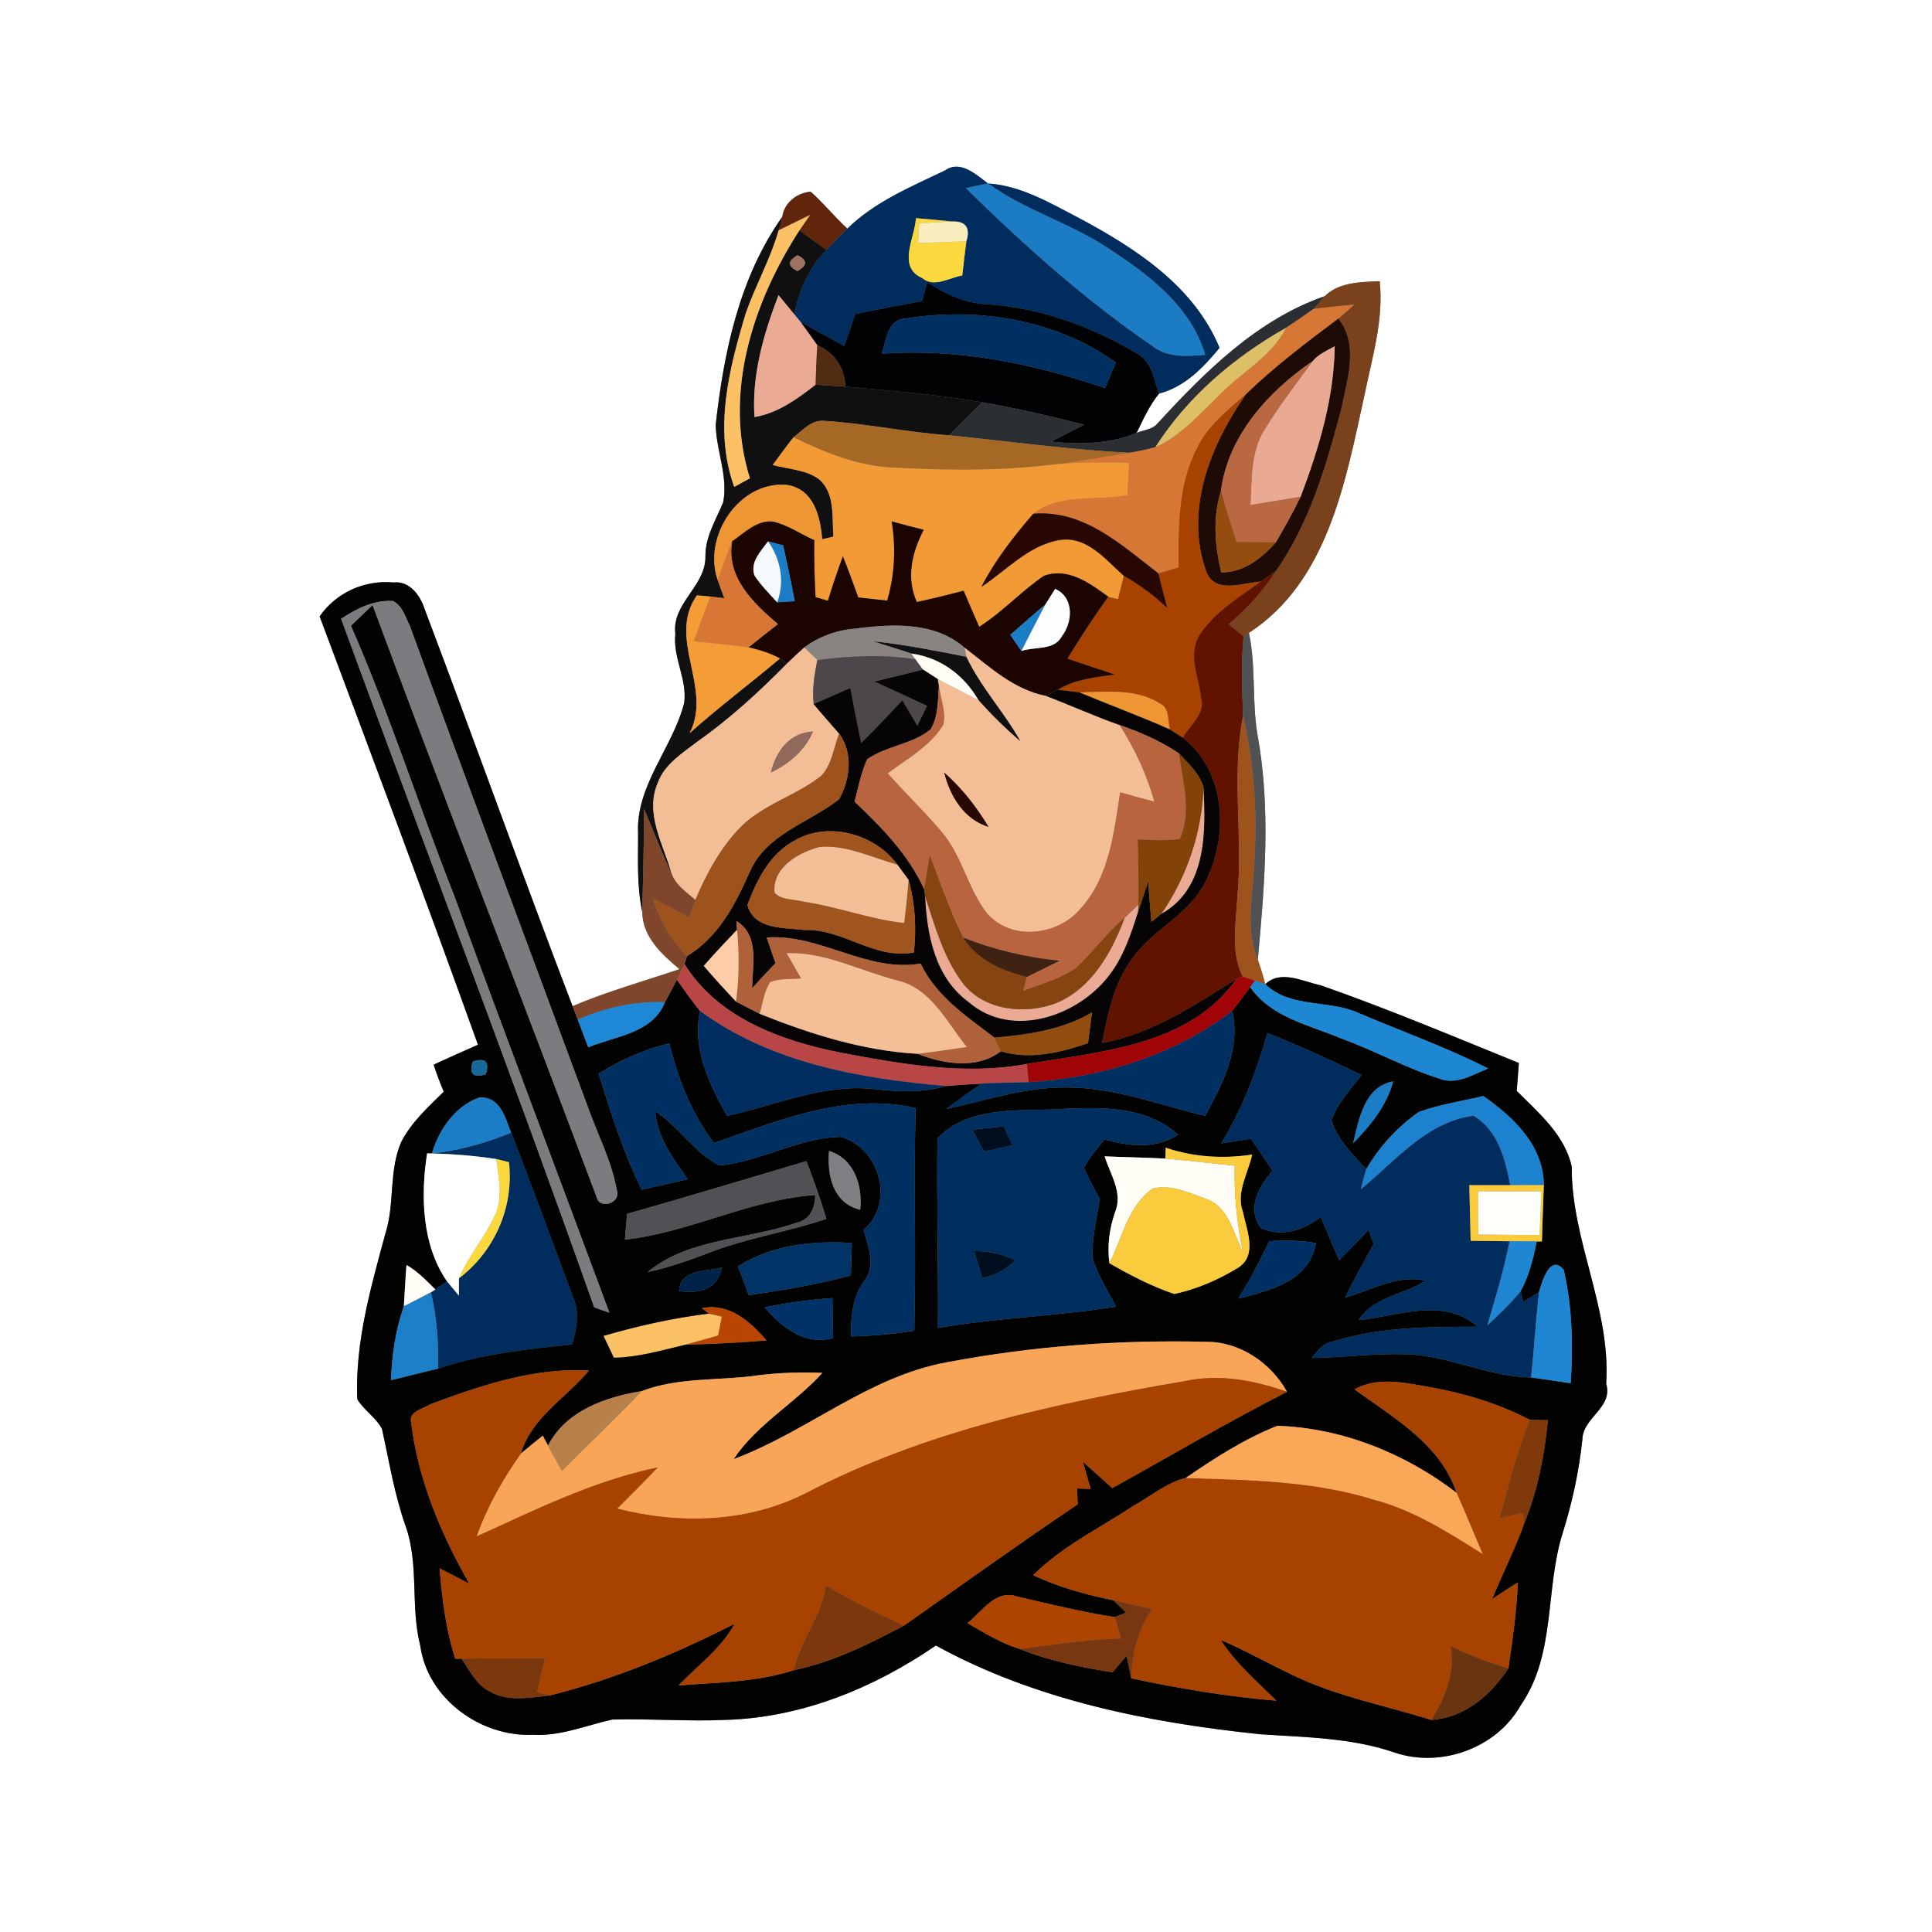 <?xml version="1.0" encoding="UTF-8" ?>
<!DOCTYPE svg PUBLIC "-//W3C//DTD SVG 1.1//EN" "http://www.w3.org/Graphics/SVG/1.1/DTD/svg11.dtd">
<svg width="250pt" height="250pt" viewBox="0 0 250 250" version="1.1" xmlns="http://www.w3.org/2000/svg">
<rect x="0" y="0" width="250" height="250" fill="#808080" stroke="none"/>
<g id="#ffffffff">
<path fill="#ffffff" opacity="1.00" d=" M 0.00 0.00 L 250.00 0.00 L 250.00 250.00 L 0.00 250.00 L 0.00 0.00 M 109.65 29.58 C 107.98 28.07 106.59 26.29 104.90 24.81 C 103.14 24.93 101.47 26.25 101.23 28.05 C 95.66 35.90 93.66 45.58 92.61 54.97 C 92.68 58.32 94.24 61.64 93.58 65.00 C 92.64 67.28 91.25 69.46 91.28 72.03 C 91.34 75.85 86.89 78.08 87.39 82.02 C 87.04 85.10 88.96 87.91 88.53 90.97 C 87.04 96.80 82.23 101.63 82.57 107.93 C 82.57 111.29 82.40 114.70 83.11 118.01 C 83.15 121.25 85.64 123.49 87.93 125.41 C 83.30 126.98 78.59 128.28 74.09 130.20 C 67.56 113.16 61.44 95.97 54.98 78.90 C 54.41 77.10 53.05 75.14 50.92 75.37 C 47.18 75.02 43.50 76.67 41.36 79.76 C 48.27 98.21 55.19 116.65 61.85 135.19 C 59.92 136.03 58.01 136.90 56.11 137.77 C 56.50 138.95 56.93 140.11 57.42 141.26 C 55.41 143.24 53.26 145.19 51.94 147.73 C 50.28 151.48 51.11 155.73 49.88 159.59 C 47.98 166.59 45.93 173.71 46.23 181.05 C 47.10 182.50 48.65 183.41 49.43 184.91 C 50.36 189.11 51.04 193.39 52.48 197.46 C 54.26 202.44 53.08 207.85 54.38 212.94 C 55.32 219.81 62.21 224.79 68.97 224.48 C 72.52 224.69 75.83 223.26 79.23 222.51 C 84.15 222.37 89.08 222.78 94.01 222.55 C 103.80 222.24 113.10 218.42 121.10 212.93 C 133.97 220.00 148.59 222.90 163.06 224.41 C 168.91 224.81 174.88 224.85 180.49 226.79 C 186.47 228.80 193.67 226.21 196.78 220.66 C 201.36 214.07 199.90 205.63 202.23 198.31 C 203.46 194.38 204.33 190.35 204.76 186.25 C 204.81 183.41 208.76 182.18 207.84 179.05 C 208.47 169.37 203.32 160.54 203.38 150.96 C 202.49 146.86 199.10 144.00 196.26 141.16 C 196.36 139.95 196.46 138.75 196.54 137.55 C 188.03 134.10 179.55 130.52 170.87 127.49 C 168.59 127.01 165.73 125.44 163.72 127.36 C 163.45 126.29 163.13 125.23 162.76 124.19 C 163.65 114.49 164.48 104.62 162.70 94.97 C 161.99 90.63 162.53 86.20 161.61 81.89 C 171.85 75.25 174.13 62.19 176.56 51.14 C 177.54 46.28 179.07 41.41 178.53 36.39 C 176.11 36.49 173.25 36.50 171.43 38.32 C 162.67 41.35 155.89 48.14 149.76 54.82 C 149.10 55.61 147.95 55.62 147.07 56.03 C 147.94 54.27 148.73 52.44 150.00 50.92 C 153.32 50.06 155.71 47.56 157.81 45.01 C 154.51 37.04 147.02 32.18 139.73 28.27 C 135.98 26.33 132.16 24.02 127.85 23.74 C 126.28 22.58 124.28 20.66 122.27 22.06 C 117.86 24.18 113.19 26.11 109.65 29.58 Z" />
</g>
<g id="#002d5eff">
<path fill="#002d5e" opacity="1.00" d=" M 109.65 29.58 C 113.19 26.11 117.86 24.18 122.27 22.06 C 124.28 20.66 126.28 22.58 127.85 23.74 C 127.14 23.89 125.71 24.19 124.99 24.34 C 132.51 31.75 140.43 38.81 149.15 44.79 C 151.11 46.32 153.63 46.10 155.95 45.91 C 154.07 39.53 148.44 35.39 143.11 31.94 C 138.25 28.78 132.55 27.17 127.85 23.74 C 132.16 24.02 135.98 26.33 139.73 28.27 C 147.02 32.18 154.51 37.04 157.81 45.01 C 155.71 47.56 153.32 50.06 150.00 50.92 C 149.27 49.17 149.09 46.86 147.27 45.83 C 141.36 42.30 134.71 39.83 127.79 39.38 C 124.93 39.27 122.33 38.06 119.99 36.51 C 119.82 37.12 119.48 38.35 119.31 38.97 C 116.43 39.49 113.55 40.05 110.68 40.63 C 110.20 42.01 109.72 43.39 109.25 44.78 C 107.36 43.73 105.45 42.72 103.58 41.64 C 103.38 41.39 102.98 40.91 102.78 40.67 C 103.42 37.57 104.67 34.60 106.94 32.35 C 107.82 31.40 108.72 30.47 109.65 29.58 M 118.52 28.23 C 118.39 30.79 116.04 34.53 119.33 35.98 C 120.86 37.29 122.85 35.91 124.52 35.65 C 124.68 34.17 124.85 32.70 125.05 31.23 C 125.59 29.44 124.95 28.58 123.14 28.66 C 121.60 28.49 120.06 28.36 118.52 28.23 Z" />
<path fill="#002d5e" opacity="1.00" d=" M 55.88 149.26 C 59.43 148.88 62.86 147.90 66.15 146.57 C 68.92 153.63 71.50 160.76 74.15 167.86 C 75.08 169.84 74.56 171.98 74.05 173.98 C 68.18 174.56 62.27 175.22 56.66 177.11 C 56.77 173.79 56.53 170.46 55.76 167.23 L 56.34 166.86 C 56.71 166.59 57.46 166.06 57.84 165.80 C 58.35 166.41 58.87 167.03 59.38 167.66 C 59.38 167.10 59.39 165.98 59.39 165.42 C 64.04 161.87 66.51 156.20 65.86 150.38 C 65.45 150.28 64.63 150.08 64.22 149.98 C 61.46 149.55 58.67 149.33 55.88 149.26 Z" />
</g>
<g id="#1c7cc3ff">
<path fill="#1c7cc3" opacity="1.00" d=" M 124.99 24.34 C 125.71 24.19 127.14 23.89 127.85 23.74 C 132.55 27.17 138.25 28.78 143.11 31.94 C 148.44 35.39 154.07 39.53 155.95 45.91 C 153.63 46.10 151.11 46.32 149.15 44.79 C 140.43 38.81 132.51 31.75 124.99 24.34 Z" />
</g>
<g id="#61250cff">
<path fill="#61250c" opacity="1.00" d=" M 101.23 28.05 C 101.47 26.25 103.14 24.93 104.90 24.81 C 106.59 26.29 107.98 28.07 109.65 29.58 C 108.72 30.47 107.82 31.40 106.94 32.35 C 105.77 31.51 104.61 30.66 103.45 29.80 C 103.79 29.31 104.47 28.32 104.82 27.82 C 103.46 28.48 102.11 29.14 100.76 29.80 C 100.88 29.36 101.11 28.48 101.23 28.05 Z" />
</g>
<g id="#101011ff">
<path fill="#101011" opacity="1.00" d=" M 92.61 54.97 C 93.66 45.58 95.66 35.90 101.23 28.05 C 101.11 28.48 100.88 29.36 100.76 29.80 C 99.70 33.50 97.79 36.88 96.51 40.51 C 94.33 47.77 92.32 55.57 95.01 63.00 C 95.52 62.72 96.53 62.17 97.04 61.89 C 93.58 50.88 97.41 39.14 103.45 29.80 C 104.61 30.66 105.77 31.51 106.94 32.35 C 104.67 34.60 103.42 37.57 102.78 40.67 C 102.10 39.84 101.42 39.01 100.74 38.19 C 98.81 43.22 97.26 48.52 97.63 53.97 C 100.67 53.45 103.16 51.63 105.54 49.78 C 106.50 49.84 108.44 49.96 109.40 50.03 C 115.32 50.57 121.24 51.04 127.10 52.06 C 125.68 53.48 124.25 54.90 122.83 56.32 C 117.41 55.97 112.09 54.78 106.67 54.46 C 105.02 54.28 103.86 55.68 102.68 56.59 C 101.75 57.75 100.88 58.96 99.99 60.17 C 102.00 60.71 104.27 60.77 106.00 62.02 C 108.09 63.88 107.65 66.92 107.84 69.44 C 107.48 69.52 106.75 69.70 106.39 69.78 C 106.16 66.84 105.30 63.29 101.85 62.75 C 95.69 62.16 90.87 69.41 92.88 75.08 C 93.15 75.86 93.44 76.63 93.73 77.41 C 93.28 77.35 92.37 77.25 91.91 77.19 C 91.48 77.15 90.61 77.08 90.18 77.04 C 86.25 82.63 92.28 89.01 89.23 94.88 C 93.00 91.50 97.06 88.48 100.92 85.21 L 101.84 85.86 C 98.21 89.56 94.36 93.07 90.12 96.06 C 88.20 97.53 85.95 98.94 85.10 101.34 C 83.41 105.29 85.85 109.27 86.90 113.03 C 85.59 110.30 84.55 107.44 83.33 104.67 C 83.35 109.12 83.20 113.56 83.11 118.01 C 82.40 114.70 82.57 111.29 82.57 107.93 C 82.23 101.63 87.04 96.80 88.53 90.97 C 88.96 87.91 87.04 85.10 87.39 82.02 C 86.89 78.08 91.34 75.85 91.28 72.03 C 91.25 69.46 92.64 67.28 93.58 65.00 C 94.24 61.64 92.68 58.32 92.61 54.97 M 103.20 33.03 C 101.89 33.76 101.89 34.44 103.19 35.08 C 104.50 34.35 104.50 33.67 103.20 33.03 Z" />
<path fill="#101011" opacity="1.00" d=" M 112.94 82.98 C 117.02 83.38 121.04 84.21 125.06 84.99 C 126.91 88.93 129.96 92.15 132.07 95.95 C 130.13 94.31 128.33 92.51 126.63 90.63 C 124.75 87.36 121.71 85.09 117.93 84.57 C 116.27 84.01 114.60 83.51 112.94 82.98 Z" />
</g>
<g id="#fcc165ff">
<path fill="#fcc165" opacity="1.00" d=" M 100.76 29.80 C 102.11 29.14 103.46 28.48 104.82 27.82 C 104.47 28.32 103.79 29.31 103.45 29.80 C 97.41 39.14 93.58 50.88 97.04 61.89 C 96.53 62.17 95.52 62.72 95.01 63.00 C 92.32 55.57 94.33 47.77 96.51 40.51 C 97.79 36.88 99.70 33.50 100.76 29.80 Z" />
<path fill="#fcc165" opacity="1.00" d=" M 91.75 169.98 C 92.16 170.08 93.00 170.27 93.41 170.37 C 93.29 170.98 93.05 172.21 92.93 172.82 C 91.53 173.22 90.12 173.60 88.73 174.00 C 85.67 174.71 82.60 175.64 79.43 175.69 C 79.10 174.98 78.43 173.57 78.09 172.86 C 82.57 171.57 87.12 170.54 91.75 169.98 Z" />
</g>
<g id="#fbd83eff">
<path fill="#fbd83e" opacity="1.00" d=" M 118.52 28.23 C 120.06 28.36 121.60 28.49 123.14 28.66 C 121.73 28.72 120.33 28.81 118.93 28.91 C 118.90 29.55 118.83 30.83 118.79 31.47 C 120.88 31.38 122.96 31.30 125.05 31.23 C 124.85 32.70 124.68 34.17 124.52 35.65 C 122.85 35.91 120.86 37.29 119.33 35.98 C 116.04 34.53 118.39 30.79 118.52 28.23 Z" />
<path fill="#fbd83e" opacity="1.00" d=" M 64.22 149.98 C 64.63 150.08 65.45 150.28 65.86 150.38 C 66.51 156.20 64.04 161.87 59.39 165.42 C 60.63 162.46 62.80 160.03 64.11 157.11 C 65.09 154.85 64.50 152.33 64.22 149.98 Z" />
</g>
<g id="#f8edbeff">
<path fill="#f8edbe" opacity="1.00" d=" M 118.93 28.91 C 120.33 28.81 121.73 28.72 123.14 28.66 C 124.95 28.58 125.59 29.44 125.05 31.23 C 122.96 31.30 120.88 31.38 118.79 31.47 C 118.83 30.83 118.90 29.55 118.93 28.91 Z" />
</g>
<g id="#9e7261ff">
<path fill="#9e7261" opacity="1.00" d=" M 103.20 33.03 C 104.50 33.67 104.50 34.35 103.19 35.08 C 101.89 34.44 101.89 33.76 103.20 33.03 Z" />
</g>
<g id="#010204ff">
<path fill="#010204" opacity="1.00" d=" M 119.99 36.51 C 122.33 38.06 124.93 39.27 127.79 39.38 C 134.71 39.83 141.36 42.30 147.27 45.83 C 149.09 46.86 149.27 49.17 150.00 50.92 C 148.73 52.44 147.94 54.27 147.07 56.03 C 143.55 57.47 139.73 57.54 136.01 57.15 C 137.43 56.41 138.85 55.68 140.28 54.95 C 135.92 53.86 131.54 52.82 127.10 52.06 C 121.24 51.04 115.32 50.57 109.40 50.03 C 109.26 47.57 108.02 45.66 105.75 44.67 C 105.03 43.66 104.31 42.64 103.58 41.64 C 105.45 42.72 107.36 43.73 109.25 44.78 C 109.72 43.39 110.20 42.01 110.68 40.63 C 113.55 40.05 116.43 39.49 119.31 38.97 C 119.48 38.35 119.82 37.12 119.99 36.51 M 114.10 45.77 C 123.97 45.04 133.71 47.06 143.01 50.21 C 143.46 49.11 143.92 48.01 144.38 46.91 C 136.66 41.35 126.43 39.71 117.19 41.22 C 114.78 41.33 114.71 44.03 114.10 45.77 Z" />
</g>
<g id="#7a421cff">
<path fill="#7a421c" opacity="1.00" d=" M 171.43 38.32 C 173.25 36.50 176.11 36.49 178.53 36.39 C 179.07 41.41 177.54 46.28 176.56 51.14 C 174.13 62.19 171.85 75.25 161.61 81.89 L 160.92 82.37 C 160.44 81.96 159.48 81.16 158.99 80.76 C 161.33 78.77 163.44 76.51 165.08 73.91 C 169.50 67.61 171.66 60.10 173.60 52.74 C 174.35 48.97 175.84 44.60 173.18 41.23 C 173.88 40.64 174.55 40.03 175.23 39.42 C 173.47 39.58 171.71 39.75 169.97 39.98 C 170.33 39.57 171.06 38.74 171.43 38.32 Z" />
</g>
<g id="#2b2f33ff">
<path fill="#2b2f33" opacity="1.00" d=" M 149.76 54.82 C 155.89 48.14 162.67 41.35 171.43 38.32 C 171.06 38.74 170.33 39.57 169.97 39.98 C 168.79 40.81 167.62 41.64 166.41 42.42 C 159.71 46.20 153.66 51.34 149.50 57.87 C 148.39 58.17 147.27 58.41 146.13 58.59 C 138.34 58.18 130.59 57.13 122.83 56.32 C 124.25 54.90 125.68 53.48 127.10 52.06 C 131.54 52.82 135.92 53.86 140.28 54.95 C 138.85 55.68 137.43 56.41 136.01 57.15 C 139.73 57.54 143.55 57.47 147.07 56.03 C 147.95 55.62 149.10 55.61 149.76 54.82 Z" />
</g>
<g id="#eaaa94ff">
<path fill="#eaaa94" opacity="1.00" d=" M 97.63 53.97 C 97.26 48.52 98.81 43.22 100.74 38.19 C 101.42 39.01 102.10 39.84 102.78 40.67 C 102.98 40.91 103.38 41.39 103.58 41.64 C 104.31 42.64 105.03 43.66 105.75 44.67 C 105.65 46.37 105.58 48.08 105.54 49.78 C 103.16 51.63 100.67 53.45 97.63 53.97 Z" />
<path fill="#eaaa94" opacity="1.00" d=" M 150.27 118.26 C 153.60 113.44 155.51 107.76 155.74 101.90 C 156.05 107.72 156.13 115.02 150.27 118.26 Z" />
<path fill="#eaaa94" opacity="1.00" d=" M 119.70 115.94 C 120.99 119.85 122.10 123.98 124.65 127.30 C 127.44 130.81 132.68 131.31 136.66 129.81 C 141.28 127.88 143.87 123.22 145.54 118.75 C 146.14 118.19 146.73 117.63 147.31 117.07 L 147.26 118.03 C 146.40 120.73 145.50 123.49 143.83 125.81 C 139.87 131.42 130.99 134.61 125.31 129.65 C 120.98 126.47 119.94 120.98 119.70 115.94 Z" />
</g>
<g id="#d67735ff">
<path fill="#d67735" opacity="1.00" d=" M 169.97 39.98 C 171.71 39.75 173.47 39.58 175.23 39.42 C 174.55 40.03 173.88 40.64 173.18 41.23 C 169.05 44.32 164.93 47.44 161.21 51.03 C 158.85 53.07 156.30 55.08 154.91 57.96 C 152.42 62.71 152.50 68.21 152.51 73.43 C 151.86 73.62 150.55 74.01 149.90 74.20 C 145.10 70.51 140.28 65.95 133.71 66.47 C 137.11 63.79 141.86 64.86 145.88 64.06 C 145.95 62.66 146.03 61.27 146.10 59.87 C 143.06 59.83 140.01 59.79 136.97 60.03 C 140.03 59.60 143.08 59.08 146.13 58.59 C 147.27 58.41 148.39 58.17 149.50 57.87 C 153.77 55.92 156.51 51.95 160.06 49.04 C 162.41 47.08 165.01 45.24 166.41 42.42 C 167.62 41.64 168.79 40.81 169.97 39.98 Z" />
</g>
<g id="#003062ff">
<path fill="#003062" opacity="1.00" d=" M 114.10 45.77 C 114.71 44.03 114.78 41.33 117.19 41.22 C 126.43 39.71 136.66 41.35 144.38 46.91 C 143.92 48.01 143.46 49.11 143.01 50.21 C 133.71 47.06 123.97 45.04 114.10 45.77 Z" />
</g>
<g id="#1f0b05ff">
<path fill="#1f0b05" opacity="1.00" d=" M 161.21 51.03 C 164.93 47.44 169.05 44.32 173.18 41.23 C 175.84 44.60 174.35 48.97 173.60 52.74 C 171.66 60.10 169.50 67.61 165.08 73.91 C 164.59 74.25 163.62 74.92 163.14 75.26 C 160.82 75.41 157.24 76.92 156.10 73.99 C 153.21 66.02 156.63 57.60 161.21 51.03 M 169.87 46.72 C 164.16 50.61 158.87 56.42 157.99 63.53 C 156.90 66.98 157.20 70.61 158.03 74.08 C 160.97 74.05 163.24 72.28 165.10 70.17 C 166.23 68.24 167.33 66.29 168.30 64.28 C 170.66 58.03 172.63 51.53 172.71 44.80 C 171.73 45.37 170.62 45.82 169.87 46.72 Z" />
</g>
<g id="#dcbf66ff">
<path fill="#dcbf66" opacity="1.00" d=" M 149.50 57.87 C 153.66 51.34 159.71 46.20 166.41 42.42 C 165.01 45.24 162.41 47.08 160.06 49.04 C 156.51 51.95 153.77 55.92 149.50 57.87 Z" />
</g>
<g id="#522c12ff">
<path fill="#522c12" opacity="1.00" d=" M 105.75 44.67 C 108.02 45.66 109.26 47.57 109.40 50.03 C 108.44 49.96 106.50 49.84 105.54 49.78 C 105.58 48.08 105.65 46.37 105.75 44.67 Z" />
</g>
<g id="#e9a993ff">
<path fill="#e9a993" opacity="1.00" d=" M 169.87 46.72 C 170.62 45.82 171.73 45.37 172.71 44.80 C 172.63 51.53 170.66 58.03 168.30 64.28 C 166.13 64.63 163.96 64.99 161.80 65.35 C 162.00 62.05 161.79 58.48 163.64 55.58 C 165.52 52.49 167.74 49.63 169.87 46.72 Z" />
</g>
<g id="#ba6842ff">
<path fill="#ba6842" opacity="1.00" d=" M 157.99 63.53 C 158.87 56.42 164.16 50.61 169.87 46.72 C 167.74 49.63 165.52 52.49 163.64 55.58 C 161.79 58.48 162.00 62.05 161.80 65.35 C 163.96 64.99 166.13 64.63 168.30 64.28 C 167.33 66.29 166.23 68.24 165.10 70.17 C 163.40 70.16 161.70 70.15 160.00 70.14 C 159.31 67.94 158.60 65.75 157.99 63.53 Z" />
</g>
<g id="#a84200ff">
<path fill="#a84200" opacity="1.00" d=" M 154.91 57.96 C 156.30 55.08 158.85 53.07 161.21 51.03 C 156.63 57.60 153.21 66.02 156.10 73.99 C 157.24 76.92 160.82 75.41 163.14 75.26 C 160.30 77.32 157.13 79.20 155.19 82.21 C 153.66 84.75 155.15 87.65 155.42 90.32 C 156.01 92.37 153.95 93.83 153.06 95.46 C 152.64 95.19 151.79 94.66 151.37 94.39 C 151.07 93.22 151.38 91.60 150.05 91.01 C 146.95 89.07 143.17 89.52 139.70 89.61 C 138.76 89.48 137.81 89.36 136.87 89.26 C 139.09 87.90 141.72 87.63 144.25 87.28 C 142.20 86.61 140.16 85.92 138.12 85.23 C 139.79 82.50 141.53 79.81 143.42 77.22 C 143.73 77.29 144.35 77.44 144.66 77.52 C 144.85 76.76 145.22 75.26 145.41 74.51 C 147.45 75.65 149.34 77.06 151.04 78.67 C 150.64 77.19 150.27 75.69 149.90 74.20 C 150.55 74.01 151.86 73.62 152.51 73.43 C 152.50 68.21 152.42 62.71 154.91 57.96 Z" />
</g>
<g id="#a56925ff">
<path fill="#a56925" opacity="1.00" d=" M 102.68 56.59 C 103.86 55.68 105.02 54.28 106.67 54.46 C 112.09 54.78 117.41 55.97 122.83 56.32 C 130.59 57.13 138.34 58.18 146.13 58.59 C 143.08 59.08 140.03 59.60 136.97 60.03 C 129.77 60.97 122.48 60.89 115.25 60.49 C 110.80 60.24 106.64 58.51 102.68 56.59 Z" />
</g>
<g id="#f29a35ff">
<path fill="#f29a35" opacity="1.00" d=" M 99.99 60.17 C 100.88 58.96 101.75 57.75 102.68 56.59 C 106.64 58.51 110.80 60.24 115.25 60.49 C 122.48 60.89 129.77 60.97 136.97 60.03 C 140.01 59.79 143.06 59.83 146.10 59.87 C 146.03 61.27 145.95 62.66 145.88 64.06 C 141.86 64.86 137.11 63.79 133.71 66.47 C 131.17 69.40 128.77 72.49 126.98 75.95 C 130.25 73.80 133.08 70.57 137.09 69.88 C 140.65 69.32 143.05 72.40 145.41 74.51 C 145.22 75.26 144.85 76.76 144.66 77.52 C 144.35 77.44 143.73 77.29 143.42 77.22 C 141.00 75.46 138.24 73.39 135.08 74.51 C 132.14 76.52 129.72 79.19 126.71 81.11 C 126.03 79.56 125.35 78.00 124.69 76.44 C 122.69 76.97 120.67 77.46 118.64 77.90 C 117.21 74.74 118.02 71.48 119.53 68.55 C 118.14 68.21 116.76 67.85 115.38 67.47 C 115.95 70.89 115.77 74.39 114.80 77.72 C 113.55 77.58 112.30 77.44 111.06 77.31 C 110.42 75.52 109.77 73.74 109.07 71.98 C 108.37 73.88 107.72 75.80 107.13 77.74 C 106.73 77.62 105.93 77.39 105.53 77.27 C 105.41 74.81 105.33 72.36 105.37 69.90 L 106.39 69.78 C 106.75 69.70 107.48 69.52 107.84 69.44 C 107.65 66.92 108.09 63.88 106.00 62.02 C 104.27 60.77 102.00 60.71 99.99 60.17 Z" />
</g>
<g id="#ee9634ff">
<path fill="#ee9634" opacity="1.00" d=" M 92.88 75.08 C 90.87 69.41 95.69 62.16 101.85 62.75 C 105.30 63.29 106.16 66.84 106.39 69.78 L 105.37 69.90 C 103.59 69.10 101.94 67.94 100.02 67.49 C 97.91 67.28 96.34 68.96 94.74 70.04 C 94.09 71.71 93.50 73.40 92.88 75.08 Z" />
<path fill="#ee9634" opacity="1.00" d=" M 139.70 89.61 C 143.17 89.52 146.95 89.07 150.05 91.01 C 151.38 91.60 151.07 93.22 151.37 94.39 C 147.53 92.68 143.58 91.23 139.70 89.61 Z" />
</g>
<g id="#944d0fff">
<path fill="#944d0f" opacity="1.00" d=" M 157.99 63.53 C 158.60 65.75 159.31 67.94 160.00 70.14 C 161.70 70.15 163.40 70.16 165.10 70.17 C 163.24 72.28 160.97 74.05 158.03 74.08 C 157.20 70.61 156.90 66.98 157.99 63.53 Z" />
</g>
<g id="#1c0501ff">
<path fill="#1c0501" opacity="1.00" d=" M 115.38 67.47 C 116.76 67.85 118.14 68.21 119.53 68.55 C 118.02 71.48 117.21 74.74 118.64 77.90 C 120.67 77.46 122.69 76.97 124.69 76.44 C 125.35 78.00 126.03 79.56 126.71 81.11 C 129.72 79.19 132.14 76.52 135.08 74.51 C 138.24 73.39 141.00 75.46 143.42 77.22 C 141.53 79.81 139.79 82.50 138.12 85.23 C 140.16 85.92 142.20 86.61 144.25 87.28 C 141.72 87.63 139.09 87.90 136.87 89.26 C 136.49 89.46 135.74 89.86 135.37 90.06 C 131.18 89.24 128.11 86.34 124.84 83.83 C 120.96 80.41 115.42 80.72 110.62 81.35 C 108.25 81.54 105.97 82.36 104.07 83.79 C 103.31 84.46 102.57 85.15 101.84 85.86 L 100.92 85.21 C 99.65 84.51 98.26 84.10 96.86 83.77 C 98.11 82.75 99.38 81.75 100.66 80.76 C 97.47 78.03 93.94 74.71 94.74 70.04 C 96.34 68.96 97.91 67.28 100.02 67.49 C 101.94 67.94 103.59 69.10 105.37 69.90 C 105.33 72.36 105.41 74.81 105.53 77.27 C 105.93 77.39 106.73 77.62 107.13 77.74 C 107.72 75.80 108.37 73.88 109.07 71.98 C 109.77 73.74 110.42 75.52 111.06 77.31 C 112.30 77.44 113.55 77.58 114.80 77.72 C 115.77 74.39 115.95 70.89 115.38 67.47 M 99.38 70.05 C 98.46 71.35 97.04 72.69 97.62 74.45 C 98.45 75.73 99.54 76.81 100.57 77.94 C 101.33 77.88 102.09 77.83 102.84 77.79 C 102.39 75.37 101.87 72.97 101.34 70.57 C 100.68 70.40 100.03 70.23 99.38 70.05 M 136.54 76.20 C 136.22 76.70 135.59 77.71 135.28 78.21 C 133.73 79.49 132.23 80.83 130.73 82.15 C 131.21 82.85 131.69 83.54 132.17 84.24 C 133.88 83.64 136.38 84.22 137.39 82.36 C 138.84 80.45 139.00 77.31 136.54 76.20 Z" />
</g>
<g id="#290703ff">
<path fill="#290703" opacity="1.00" d=" M 126.98 75.95 C 128.77 72.49 131.17 69.40 133.71 66.47 C 140.28 65.95 145.10 70.51 149.90 74.20 C 150.27 75.69 150.64 77.19 151.04 78.67 C 149.34 77.06 147.45 75.65 145.41 74.51 C 143.05 72.40 140.65 69.32 137.09 69.88 C 133.08 70.57 130.25 73.80 126.98 75.95 Z" />
<path fill="#290703" opacity="1.00" d=" M 122.15 99.92 C 124.46 101.95 126.38 104.39 127.95 107.03 C 124.71 106.03 122.92 103.04 122.15 99.92 Z" />
</g>
<g id="#d87735ff">
<path fill="#d87735" opacity="1.00" d=" M 92.88 75.08 C 93.50 73.40 94.09 71.71 94.74 70.04 C 93.94 74.71 97.47 78.03 100.66 80.76 C 99.38 81.75 98.11 82.75 96.86 83.77 C 94.50 83.46 92.13 83.24 89.76 82.97 C 90.48 81.05 91.20 79.12 91.91 77.19 C 92.37 77.25 93.28 77.35 93.73 77.41 C 93.44 76.63 93.15 75.86 92.88 75.08 Z" />
</g>
<g id="#1b7dc6ff">
<path fill="#1b7dc6" opacity="1.00" d=" M 99.38 70.05 C 100.03 70.23 100.68 70.40 101.34 70.57 C 101.87 72.97 102.39 75.37 102.84 77.79 C 102.09 77.83 101.33 77.88 100.57 77.94 C 101.55 75.23 101.03 72.38 99.38 70.05 Z" />
<path fill="#1b7dc6" opacity="1.00" d=" M 130.73 82.15 C 132.23 80.83 133.73 79.49 135.28 78.21 C 134.23 80.21 133.19 82.22 132.17 84.24 C 131.69 83.54 131.21 82.85 130.73 82.15 Z" />
<path fill="#1b7dc6" opacity="1.00" d=" M 175.07 147.97 C 175.84 144.84 176.49 140.60 180.30 139.91 C 179.46 143.09 177.34 145.68 175.07 147.97 Z" />
<path fill="#1b7dc6" opacity="1.00" d=" M 55.88 149.26 C 56.77 146.14 58.91 143.11 62.04 141.98 C 64.73 141.87 65.38 144.56 66.15 146.57 C 62.86 147.90 59.43 148.88 55.88 149.26 Z" />
</g>
<g id="#f6f9fcff">
<path fill="#f6f9fc" opacity="1.00" d=" M 97.62 74.45 C 97.04 72.69 98.46 71.35 99.38 70.05 C 101.03 72.38 101.55 75.23 100.57 77.94 C 99.54 76.81 98.45 75.73 97.62 74.45 Z" />
</g>
<g id="#611300ff">
<path fill="#611300" opacity="1.00" d=" M 163.14 75.26 C 163.62 74.92 164.59 74.25 165.08 73.91 C 163.44 76.51 161.33 78.77 158.99 80.76 C 159.48 81.16 160.44 81.96 160.92 82.37 C 160.58 85.77 160.73 89.19 160.85 92.61 C 159.32 100.33 160.86 108.19 160.12 115.98 C 159.96 119.44 159.18 123.12 160.81 126.37 C 160.61 126.46 160.20 126.62 159.99 126.70 C 154.53 130.08 149.10 133.79 142.62 134.97 C 143.31 131.29 144.08 127.48 146.28 124.36 C 148.77 120.54 153.38 118.68 155.67 114.69 C 159.04 108.63 158.84 100.02 153.06 95.46 C 153.95 93.83 156.01 92.37 155.42 90.32 C 155.15 87.65 153.66 84.75 155.19 82.21 C 157.13 79.20 160.30 77.32 163.14 75.26 Z" />
</g>
<g id="#020201ff">
<path fill="#020201" opacity="1.00" d=" M 41.36 79.76 C 43.50 76.67 47.18 75.02 50.92 75.37 C 53.05 75.14 54.41 77.10 54.98 78.90 C 61.44 95.97 67.56 113.16 74.09 130.20 C 74.25 130.63 74.59 131.50 74.76 131.93 C 75.21 133.12 75.67 134.32 76.12 135.52 C 79.63 134.06 84.44 133.73 86.04 129.69 C 86.57 128.73 87.08 127.76 87.59 126.78 C 88.56 128.15 89.53 129.52 90.58 130.82 C 89.56 135.70 91.75 140.27 94.08 144.40 C 100.35 143.04 106.49 140.21 113.03 140.92 C 116.15 141.25 119.33 141.45 122.38 140.53 C 123.94 140.40 125.50 140.29 127.07 140.22 C 125.48 141.23 123.97 142.36 122.47 143.50 C 127.60 142.39 132.67 140.65 137.99 140.72 C 144.17 140.68 150.00 142.98 155.94 144.39 C 158.23 140.25 160.56 135.70 159.45 130.81 C 160.25 129.80 161.00 128.76 161.77 127.73 C 164.50 131.68 169.43 132.62 173.58 134.39 C 177.92 135.96 181.99 138.24 186.40 139.62 C 188.56 140.40 190.62 139.01 192.57 138.26 C 187.15 135.51 181.40 133.47 175.82 131.09 C 171.91 129.31 167.03 130.51 163.72 127.36 C 165.73 125.44 168.59 127.01 170.87 127.49 C 179.55 130.52 188.03 134.10 196.54 137.55 C 196.46 138.75 196.36 139.95 196.26 141.16 C 199.10 144.00 202.49 146.86 203.38 150.96 C 203.32 160.54 208.47 169.37 207.84 179.05 C 208.76 182.18 204.81 183.41 204.76 186.25 C 204.33 190.35 203.46 194.38 202.23 198.31 C 199.90 205.63 201.36 214.07 196.78 220.66 C 193.67 226.21 186.47 228.80 180.49 226.79 C 174.88 224.85 168.91 224.81 163.06 224.41 C 148.59 222.90 133.97 220.00 121.10 212.93 C 113.10 218.42 103.80 222.24 94.01 222.55 C 89.08 222.78 84.15 222.37 79.23 222.51 C 75.83 223.26 72.52 224.69 68.97 224.48 C 62.21 224.79 55.32 219.81 54.38 212.94 C 53.08 207.85 54.26 202.44 52.48 197.46 C 51.04 193.39 50.36 189.11 49.43 184.91 C 48.65 183.41 47.10 182.50 46.23 181.05 C 45.93 173.71 47.98 166.59 49.88 159.59 C 51.11 155.73 50.28 151.48 51.94 147.73 C 53.26 145.19 55.41 143.24 57.42 141.26 C 56.93 140.11 56.50 138.95 56.11 137.77 C 58.01 136.90 59.92 136.03 61.85 135.19 C 55.19 116.65 48.27 98.21 41.36 79.76 M 44.14 80.07 C 55.02 109.78 66.34 139.34 76.89 169.17 C 77.38 169.35 78.37 169.70 78.86 169.87 C 72.19 151.90 65.40 133.98 58.81 115.99 C 54.21 104.36 50.43 92.42 45.41 80.97 C 46.34 80.07 47.27 79.18 48.21 78.29 C 57.70 103.88 67.60 129.32 77.19 154.87 C 77.60 156.65 80.45 155.61 79.81 153.98 C 79.13 150.14 77.26 146.66 75.98 143.00 C 68.34 122.33 60.58 101.70 53.04 80.99 C 52.46 79.85 52.09 78.39 50.86 77.77 C 48.39 77.60 46.14 78.75 44.14 80.07 M 164.00 133.67 C 162.58 138.65 160.76 143.53 158.02 147.95 C 159.31 147.74 160.60 147.55 161.89 147.35 C 162.82 148.72 163.73 150.10 164.66 151.47 C 162.90 153.54 161.26 156.35 163.17 158.91 C 165.81 160.14 168.75 159.19 170.91 157.47 C 171.69 159.35 172.47 161.21 173.28 163.08 C 174.55 161.76 175.83 160.45 177.11 159.14 C 177.27 159.60 177.58 160.51 177.74 160.97 C 176.48 163.26 175.23 165.57 174.05 167.91 C 177.45 166.96 180.80 164.89 184.45 165.72 C 181.66 167.56 177.68 167.81 175.81 170.83 C 180.93 170.29 186.77 167.78 191.24 171.68 C 184.98 171.70 178.61 171.68 172.56 173.57 C 171.28 173.74 170.50 174.77 169.76 175.72 C 173.53 175.68 177.28 175.16 181.05 175.23 C 186.92 175.09 192.26 178.15 198.12 178.24 C 199.83 178.47 201.54 178.73 203.25 178.99 C 203.57 174.09 203.46 169.13 202.35 164.33 C 200.62 162.19 199.54 165.80 199.15 167.20 C 198.47 167.62 197.79 168.04 197.11 168.46 C 197.02 168.12 196.85 167.42 196.76 167.08 C 197.88 165.09 198.40 162.85 198.86 160.64 L 199.52 160.64 C 199.59 158.21 199.68 155.78 199.77 153.35 C 199.71 148.19 195.87 144.58 191.95 141.83 C 189.17 142.48 186.33 142.91 183.63 143.87 C 180.86 145.79 178.48 148.38 176.79 151.30 C 175.05 149.40 173.09 147.51 172.29 144.99 C 173.06 142.72 174.78 140.97 176.18 139.09 C 172.17 137.18 168.13 135.31 164.00 133.67 M 77.46 138.92 C 79.05 144.02 80.66 149.14 83.04 153.95 C 85.02 153.50 87.01 153.05 88.99 152.59 C 87.13 149.91 85.01 147.19 84.79 143.79 C 87.85 145.78 89.86 149.21 93.12 150.81 C 98.51 150.29 103.37 147.20 108.83 147.11 C 113.80 148.56 115.88 155.58 111.75 159.15 C 112.35 161.33 113.41 163.81 111.78 165.82 C 110.29 167.90 110.10 170.45 110.12 172.93 C 112.86 172.88 115.60 172.64 118.31 172.18 C 118.56 162.58 118.22 152.98 118.48 143.38 C 109.45 141.31 100.74 145.01 92.38 147.91 C 89.51 144.10 87.74 139.63 86.62 135.02 C 83.36 135.77 80.30 137.17 77.46 138.92 M 61.18 137.35 C 60.66 138.97 61.22 139.52 62.86 139.01 C 63.38 137.39 62.82 136.84 61.18 137.35 M 175.07 147.97 C 177.34 145.68 179.46 143.09 180.30 139.91 C 176.49 140.60 175.84 144.84 175.07 147.97 M 55.88 149.26 L 55.27 149.24 C 54.41 154.73 54.59 161.11 57.84 165.80 C 57.46 166.06 56.71 166.59 56.34 166.86 C 55.17 165.70 54.04 164.51 52.60 163.69 C 52.45 165.46 52.38 167.25 52.26 169.03 C 51.17 172.10 50.72 175.35 50.59 178.60 C 52.62 178.11 54.63 177.58 56.66 177.11 C 62.27 175.22 68.18 174.56 74.05 173.98 C 74.56 171.98 75.08 169.84 74.15 167.86 C 71.50 160.76 68.92 153.63 66.15 146.57 C 65.38 144.56 64.73 141.87 62.04 141.98 C 58.91 143.11 56.77 146.14 55.88 149.26 M 135.99 143.57 C 130.98 143.72 125.08 143.35 121.31 147.30 C 121.19 155.47 121.44 163.65 121.37 171.83 C 129.01 170.52 136.77 170.31 144.41 169.08 C 143.33 167.01 142.04 165.02 141.37 162.77 C 141.27 160.19 141.93 157.66 142.30 155.13 C 141.58 153.79 140.81 152.49 140.27 151.07 C 141.00 149.76 141.98 148.61 142.92 147.45 C 146.10 148.31 149.52 148.74 152.44 146.82 C 147.98 142.81 141.56 143.29 135.99 143.57 M 107.28 148.93 C 107.01 152.07 107.76 155.68 111.31 156.54 C 111.65 153.43 110.53 149.93 107.28 148.93 M 150.84 148.52 L 150.80 149.92 C 148.18 149.78 145.56 149.75 142.94 149.63 C 143.66 151.95 145.33 154.33 144.30 156.83 C 143.55 158.97 143.25 161.21 143.56 163.46 C 146.24 165.01 149.01 166.44 151.95 167.44 C 154.82 166.83 157.61 165.62 160.12 164.10 C 162.80 162.50 161.31 159.16 160.83 156.81 C 159.91 154.28 161.50 151.84 162.03 149.40 C 158.26 149.98 154.47 149.73 150.84 148.52 M 81.14 157.07 C 81.07 157.90 80.93 159.57 80.86 160.41 C 89.30 159.48 97.00 155.21 105.48 154.64 C 105.49 156.30 104.79 157.88 103.03 158.23 C 96.70 160.47 89.16 160.16 83.80 164.61 C 86.41 164.04 88.95 163.18 91.44 162.22 C 96.45 160.22 101.83 159.45 106.93 157.72 C 106.18 155.19 105.29 152.71 104.35 150.25 C 96.62 152.54 88.90 154.88 81.14 157.07 M 164.22 160.61 C 163.06 163.17 161.71 165.64 160.24 168.04 C 164.36 166.97 169.45 165.80 170.28 160.85 C 168.27 160.51 166.24 160.47 164.22 160.61 M 95.49 163.85 C 95.95 165.10 96.42 166.34 96.88 167.59 C 101.33 166.97 105.76 166.20 110.10 165.05 C 110.14 163.65 110.19 162.24 110.23 160.84 C 105.13 160.51 99.92 161.11 95.49 163.85 M 87.87 167.07 C 90.44 167.45 92.87 166.88 93.41 164.01 C 91.39 164.59 88.00 164.18 87.87 167.07 M 98.95 169.18 C 101.20 171.76 104.13 174.16 107.80 173.15 C 107.77 171.42 107.74 169.69 107.72 167.97 C 104.77 168.19 101.84 168.56 98.95 169.18 M 90.82 169.28 L 91.75 169.98 C 87.12 170.54 82.57 171.57 78.09 172.86 C 78.43 173.57 79.10 174.98 79.43 175.69 C 82.60 175.64 85.67 174.71 88.73 174.00 C 92.21 173.91 95.70 173.74 99.18 173.45 C 97.10 171.00 94.30 168.55 90.82 169.28 M 122.53 176.28 C 112.36 178.12 104.44 185.28 94.93 188.81 C 97.93 184.31 102.82 181.62 106.42 177.65 C 103.61 177.54 100.78 177.61 97.99 177.98 C 93.02 178.69 87.81 178.18 83.04 180.01 C 78.36 180.76 73.22 182.55 70.91 187.06 C 70.74 186.74 70.40 186.10 70.24 185.78 C 69.28 186.54 68.33 187.31 67.39 188.10 C 68.79 183.40 73.23 180.92 76.21 177.35 C 69.10 176.93 62.24 179.28 55.68 181.71 C 54.81 182.30 52.84 182.63 53.20 184.04 C 54.08 191.46 57.06 198.49 60.73 204.94 C 59.45 204.26 58.17 203.59 56.88 202.94 C 57.21 206.89 57.69 210.85 58.91 214.64 L 59.72 214.63 C 60.74 216.10 61.57 217.88 63.22 218.79 C 65.60 220.25 68.49 219.68 71.10 219.40 C 79.46 217.32 87.41 214.01 95.07 210.11 C 93.32 213.34 90.29 215.50 87.80 218.10 C 92.80 217.70 97.90 217.68 102.72 216.12 C 107.79 215.06 112.45 212.75 116.99 210.34 C 124.46 205.09 131.87 199.76 139.45 194.66 C 139.42 193.97 139.40 193.28 139.38 192.60 C 139.81 192.62 140.69 192.65 141.13 192.67 C 140.79 191.49 140.45 190.31 140.12 189.14 C 141.39 190.27 142.66 191.42 143.93 192.56 C 151.46 188.39 158.87 184.01 166.54 180.10 C 164.46 176.35 160.41 173.59 156.04 173.63 C 144.83 173.35 133.56 174.19 122.53 176.28 M 175.27 179.78 C 180.31 183.45 186.41 186.88 188.48 193.17 C 181.85 188.08 173.69 184.78 165.30 184.50 C 161.06 186.17 157.17 188.67 153.43 191.25 C 150.97 191.85 148.97 193.57 146.79 194.78 C 142.37 197.71 137.49 200.05 133.69 203.83 C 136.99 205.38 140.51 206.35 144.07 207.07 C 144.62 207.60 145.17 208.14 145.72 208.67 C 145.35 208.82 144.62 209.10 144.26 209.25 C 139.98 208.59 135.78 207.56 131.58 206.58 C 128.81 205.63 127.05 208.57 125.19 210.03 C 127.35 211.28 129.51 212.63 131.92 213.36 C 135.78 214.91 139.87 215.76 143.97 216.39 C 144.57 215.68 145.17 214.97 145.78 214.26 C 145.98 215.23 146.18 216.20 146.38 217.17 C 152.58 218.50 158.85 219.54 165.17 220.07 C 162.64 217.57 159.89 215.22 157.95 212.20 C 161.14 213.56 164.16 215.27 167.29 216.76 C 172.97 219.51 179.23 220.68 185.22 222.56 C 189.56 222.24 192.90 219.36 195.19 215.86 C 195.74 212.17 196.24 208.47 196.42 204.75 C 195.30 205.46 194.19 206.18 193.08 206.91 C 194.43 203.62 196.06 200.44 197.25 197.08 C 198.98 192.84 199.85 188.32 200.30 183.78 C 199.72 183.77 198.56 183.74 197.98 183.73 C 194.04 181.69 189.78 180.37 185.44 179.57 C 182.08 179.00 178.45 178.03 175.27 179.78 Z" />
</g>
<g id="#fbfdfeff">
<path fill="#fbfdfe" opacity="1.00" d=" M 136.54 76.20 C 139.00 77.31 138.84 80.45 137.39 82.36 C 136.38 84.22 133.88 83.64 132.17 84.24 C 133.19 82.22 134.23 80.21 135.28 78.21 C 135.59 77.71 136.22 76.70 136.54 76.20 Z" />
</g>
<g id="#f49c36ff">
<path fill="#f49c36" opacity="1.00" d=" M 90.18 77.04 C 90.61 77.08 91.48 77.15 91.91 77.19 C 91.20 79.12 90.48 81.05 89.76 82.97 C 92.13 83.24 94.50 83.46 96.86 83.77 C 98.26 84.10 99.65 84.51 100.92 85.21 C 97.06 88.48 93.00 91.50 89.23 94.88 C 92.28 89.01 86.25 82.63 90.18 77.04 Z" />
</g>
<g id="#7b7c80ff">
<path fill="#7b7c80" opacity="1.00" d=" M 44.14 80.07 C 46.14 78.75 48.39 77.60 50.86 77.77 C 52.09 78.39 52.46 79.85 53.04 80.99 C 60.58 101.70 68.34 122.33 75.98 143.00 C 77.26 146.66 79.13 150.14 79.81 153.98 C 80.45 155.61 77.60 156.65 77.19 154.87 C 67.60 129.32 57.70 103.88 48.21 78.29 C 47.27 79.18 46.34 80.07 45.41 80.97 C 50.43 92.42 54.21 104.36 58.81 115.99 C 65.40 133.98 72.19 151.90 78.86 169.87 C 78.37 169.70 77.38 169.35 76.89 169.17 C 66.34 139.34 55.02 109.78 44.14 80.07 Z" />
</g>
<g id="#898482ff">
<path fill="#898482" opacity="1.00" d=" M 110.62 81.35 C 115.42 80.72 120.96 80.41 124.84 83.83 L 125.06 84.99 C 121.04 84.21 117.02 83.38 112.94 82.98 C 114.60 83.51 116.27 84.01 117.93 84.57 L 118.46 85.31 C 114.25 84.65 109.97 84.86 105.76 85.41 C 105.19 84.87 104.63 84.33 104.07 83.79 C 105.97 82.36 108.25 81.54 110.62 81.35 Z" />
</g>
<g id="#505154ff">
<path fill="#505154" opacity="1.00" d=" M 160.92 82.37 L 161.61 81.89 C 162.53 86.20 161.99 90.63 162.70 94.97 C 164.48 104.62 163.65 114.49 162.76 124.19 C 161.00 119.96 162.24 115.39 162.33 111.00 C 162.71 104.83 162.23 98.63 160.85 92.61 C 160.73 89.19 160.58 85.77 160.92 82.37 Z" />
<path fill="#505154" opacity="1.00" d=" M 81.14 157.07 C 88.90 154.88 96.62 152.54 104.35 150.25 C 105.29 152.71 106.18 155.19 106.93 157.72 C 101.83 159.45 96.45 160.22 91.44 162.22 C 88.95 163.18 86.41 164.04 83.80 164.61 C 89.16 160.16 96.70 160.47 103.03 158.23 C 104.79 157.88 105.49 156.30 105.48 154.64 C 97.00 155.21 89.30 159.48 80.86 160.41 C 80.93 159.57 81.07 157.90 81.14 157.07 Z" />
</g>
<g id="#f3be95ff">
<path fill="#f3be95" opacity="1.00" d=" M 104.07 83.79 C 104.63 84.33 105.19 84.87 105.76 85.41 C 105.39 87.29 105.07 89.19 105.29 91.11 C 106.36 92.41 107.50 93.65 108.59 94.93 C 107.88 96.75 107.66 98.91 106.28 100.38 C 103.08 102.94 98.90 104.02 95.94 106.92 C 93.27 109.61 91.45 113.00 89.98 116.45 C 88.82 115.44 87.43 114.55 86.90 113.03 C 85.85 109.27 83.41 105.29 85.10 101.34 C 85.95 98.94 88.20 97.53 90.12 96.06 C 94.36 93.07 98.21 89.56 101.84 85.86 C 102.57 85.15 103.31 84.46 104.07 83.79 M 99.75 99.96 C 102.11 98.83 104.16 97.12 105.20 94.66 C 102.15 94.80 100.40 97.23 99.75 99.96 Z" />
<path fill="#f3be95" opacity="1.00" d=" M 124.84 83.83 C 128.11 86.34 131.18 89.24 135.37 90.06 C 138.56 91.27 141.67 92.69 144.89 93.82 C 146.83 96.91 148.42 100.21 149.37 103.74 C 147.89 103.35 146.42 102.94 144.95 102.53 C 144.14 107.80 143.53 113.61 139.72 117.69 C 136.82 121.08 130.84 121.77 127.77 118.24 C 125.29 115.15 124.57 111.02 122.08 107.93 C 119.82 105.17 117.20 102.75 114.87 100.06 C 117.40 98.16 120.37 96.56 122.06 93.78 C 122.44 92.10 121.71 90.42 121.49 88.76 L 121.33 87.86 C 123.08 88.81 124.88 89.67 126.63 90.63 C 128.33 92.51 130.13 94.31 132.07 95.95 C 129.96 92.15 126.91 88.93 125.06 84.99 L 124.84 83.83 M 122.15 99.92 C 122.92 103.04 124.71 106.03 127.95 107.03 C 126.38 104.39 124.46 101.95 122.15 99.92 Z" />
</g>
<g id="#4d464aff">
<path fill="#4d464a" opacity="1.00" d=" M 105.76 85.41 C 109.97 84.86 114.25 84.65 118.46 85.31 C 118.70 85.64 119.19 86.31 119.44 86.65 C 117.35 87.18 115.25 87.69 113.15 88.20 C 115.43 89.23 117.70 90.27 119.96 91.34 C 119.54 92.20 119.13 93.06 118.71 93.92 C 118.06 92.82 117.41 91.72 116.76 90.62 C 115.02 92.49 113.27 94.36 111.43 96.14 C 110.93 93.77 110.47 91.40 110.03 89.03 C 108.45 89.73 106.87 90.42 105.29 91.11 C 105.07 89.19 105.39 87.29 105.76 85.41 Z" />
</g>
<g id="#fffdf6ff">
<path fill="#fffdf6" opacity="1.00" d=" M 117.93 84.57 C 121.71 85.09 124.75 87.36 126.63 90.63 C 124.88 89.67 123.08 88.81 121.33 87.86 C 120.86 87.55 119.91 86.95 119.44 86.65 C 119.19 86.31 118.70 85.64 118.46 85.31 L 117.93 84.57 Z" />
<path fill="#fffdf6" opacity="1.00" d=" M 142.94 149.63 C 145.56 149.75 148.18 149.78 150.80 149.92 C 153.79 150.17 156.78 150.55 159.77 150.84 C 159.67 154.57 160.07 158.29 160.81 161.95 C 159.57 159.47 158.95 156.04 155.95 155.10 C 153.81 154.33 151.50 153.23 149.18 153.79 C 145.97 155.99 145.24 160.18 143.56 163.46 C 143.25 161.21 143.55 158.97 144.30 156.83 C 145.33 154.33 143.66 151.95 142.94 149.63 Z" />
<path fill="#fffdf6" opacity="1.00" d=" M 52.60 163.69 C 54.04 164.51 55.17 165.70 56.34 166.86 L 55.76 167.23 C 54.61 167.85 53.43 168.43 52.26 169.03 C 52.38 167.25 52.45 165.46 52.60 163.69 Z" />
</g>
<g id="#060404ff">
<path fill="#060404" opacity="1.00" d=" M 113.15 88.20 C 115.25 87.69 117.35 87.18 119.44 86.65 C 119.91 86.95 120.86 87.55 121.33 87.86 L 121.49 88.76 C 121.34 90.65 121.44 92.70 120.42 94.38 C 118.04 96.34 114.70 96.49 112.20 98.26 C 111.42 100.00 111.06 101.89 110.58 103.73 C 114.08 107.06 117.57 110.60 119.59 115.07 L 119.70 115.94 C 119.94 120.98 120.98 126.47 125.31 129.65 C 130.99 134.61 139.87 131.42 143.83 125.81 C 145.50 123.49 146.40 120.73 147.26 118.03 C 147.69 116.70 148.14 115.37 148.58 114.05 C 148.70 115.79 148.83 117.53 148.99 119.28 C 149.31 119.02 149.95 118.51 150.27 118.26 C 156.13 115.02 156.05 107.72 155.74 101.90 C 155.25 100.11 153.78 98.82 152.57 97.50 C 150.21 95.89 147.58 94.75 144.89 93.82 C 141.67 92.69 138.56 91.27 135.37 90.06 C 135.74 89.86 136.49 89.46 136.87 89.26 C 137.81 89.36 138.76 89.48 139.70 89.61 C 143.58 91.23 147.53 92.68 151.37 94.39 C 151.79 94.66 152.64 95.19 153.06 95.46 C 158.84 100.02 159.04 108.63 155.67 114.69 C 153.38 118.68 148.77 120.54 146.28 124.36 C 144.08 127.48 143.31 131.29 142.62 134.97 C 149.10 133.79 154.53 130.08 159.99 126.70 C 153.85 135.35 142.43 136.07 132.88 137.68 C 124.81 139.16 116.61 137.69 108.67 136.19 C 101.02 134.66 92.90 131.70 88.58 124.75 C 88.66 124.49 88.82 123.98 88.90 123.72 C 92.98 121.25 95.16 117.03 97.02 112.81 C 99.16 107.91 104.69 106.48 108.58 103.42 C 110.02 100.86 110.42 97.42 108.59 94.93 C 107.50 93.65 106.36 92.41 105.29 91.11 C 106.87 90.42 108.45 89.73 110.03 89.03 C 110.47 91.40 110.93 93.77 111.43 96.14 C 113.27 94.36 115.02 92.49 116.76 90.62 C 117.41 91.72 118.06 92.82 118.71 93.92 C 119.13 93.06 119.54 92.20 119.96 91.34 C 117.70 90.27 115.43 89.23 113.15 88.20 M 102.81 108.77 C 99.63 110.45 97.93 113.86 96.72 117.09 C 97.52 120.32 101.46 120.02 104.05 120.34 C 109.07 120.13 113.16 124.23 118.26 123.25 C 118.60 120.10 118.43 116.92 117.57 113.86 C 117.21 113.37 116.49 112.39 116.13 111.90 C 113.24 107.90 107.17 106.21 102.81 108.77 M 95.29 119.17 L 95.37 120.32 C 93.91 121.85 92.47 123.39 91.07 124.98 C 92.42 126.56 93.82 128.09 95.24 129.61 C 96.26 130.15 97.28 130.67 98.31 131.19 C 104.85 133.80 111.67 135.97 118.73 136.36 C 122.12 137.70 126.40 138.41 129.51 136.03 C 133.24 137.18 137.20 136.20 140.79 134.99 C 140.96 133.66 141.13 132.34 141.30 131.01 C 137.46 133.28 133.05 133.89 128.68 134.27 C 125.07 131.52 121.17 128.95 119.13 124.69 C 112.13 125.86 106.20 120.83 99.20 121.31 C 99.58 122.42 99.96 123.53 100.35 124.64 C 99.32 125.69 98.32 126.78 97.33 127.87 C 97.34 124.86 98.34 121.07 95.29 119.17 Z" />
</g>
<g id="#b8653fff">
<path fill="#b8653f" opacity="1.00" d=" M 121.49 88.76 C 121.71 90.42 122.44 92.10 122.06 93.78 C 120.37 96.56 117.40 98.16 114.87 100.06 C 117.20 102.75 119.82 105.17 122.08 107.93 C 124.57 111.02 125.29 115.15 127.77 118.24 C 130.84 121.77 136.82 121.08 139.72 117.69 C 143.53 113.61 144.14 107.80 144.95 102.53 C 146.42 102.94 147.89 103.35 149.37 103.74 C 148.42 100.21 146.83 96.91 144.89 93.82 C 147.58 94.75 150.21 95.89 152.57 97.50 C 153.05 101.14 154.26 105.04 152.66 108.58 C 150.86 108.81 149.04 108.71 147.23 108.62 C 147.30 111.43 147.34 114.25 147.31 117.07 C 146.73 117.63 146.14 118.19 145.54 118.75 C 143.20 120.69 141.46 123.21 139.23 125.26 C 137.16 126.67 134.72 127.36 132.39 128.22 C 132.51 127.77 132.75 126.87 132.87 126.42 C 134.28 125.72 135.70 125.01 137.12 124.32 C 132.83 123.89 128.62 122.91 124.62 121.32 C 122.93 117.88 121.66 114.26 120.32 110.68 C 120.06 112.14 119.81 113.60 119.59 115.07 C 117.57 110.60 114.08 107.06 110.58 103.73 C 111.06 101.89 111.42 100.00 112.20 98.26 C 114.70 96.49 118.04 96.34 120.42 94.38 C 121.44 92.70 121.34 90.65 121.49 88.76 Z" />
</g>
<g id="#9e531dff">
<path fill="#9e531d" opacity="1.00" d=" M 160.85 92.61 C 162.23 98.63 162.71 104.83 162.33 111.00 C 162.24 115.39 161.00 119.96 162.76 124.19 C 163.13 125.23 163.45 126.29 163.72 127.36 C 163.39 127.25 162.73 127.02 162.40 126.91 C 162.00 126.78 161.21 126.51 160.81 126.37 C 159.18 123.12 159.96 119.44 160.12 115.98 C 160.86 108.19 159.32 100.33 160.85 92.61 Z" />
<path fill="#9e531d" opacity="1.00" d=" M 108.59 94.93 C 110.42 97.42 110.02 100.86 108.58 103.42 C 104.69 106.48 99.16 107.91 97.02 112.81 C 95.16 117.03 92.98 121.25 88.90 123.72 C 86.79 121.66 85.38 119.06 84.48 116.27 C 86.06 117.06 87.63 117.86 89.19 118.69 C 89.39 118.13 89.78 117.01 89.98 116.45 C 91.45 113.00 93.27 109.61 95.94 106.92 C 98.90 104.02 103.08 102.94 106.28 100.38 C 107.66 98.91 107.88 96.75 108.59 94.93 Z" />
</g>
<g id="#91695bff">
<path fill="#91695b" opacity="1.00" d=" M 99.75 99.96 C 100.40 97.23 102.15 94.80 105.20 94.66 C 104.16 97.12 102.11 98.83 99.75 99.96 Z" />
</g>
<g id="#834208ff">
<path fill="#834208" opacity="1.00" d=" M 152.57 97.50 C 153.78 98.82 155.25 100.11 155.74 101.90 C 155.51 107.76 153.60 113.44 150.27 118.26 C 149.95 118.51 149.31 119.02 148.99 119.28 C 148.83 117.53 148.70 115.79 148.58 114.05 C 148.14 115.37 147.69 116.70 147.26 118.03 L 147.31 117.07 C 147.34 114.25 147.30 111.43 147.23 108.62 C 149.04 108.71 150.86 108.81 152.66 108.58 C 154.26 105.04 153.05 101.14 152.57 97.50 Z" />
</g>
<g id="#80462bff">
<path fill="#80462b" opacity="1.00" d=" M 83.33 104.67 C 84.55 107.44 85.59 110.30 86.90 113.03 C 87.43 114.55 88.82 115.44 89.98 116.45 C 89.78 117.01 89.39 118.13 89.19 118.69 C 87.63 117.86 86.06 117.06 84.48 116.27 C 85.38 119.06 86.79 121.66 88.90 123.72 C 88.82 123.98 88.66 124.49 88.58 124.75 C 88.33 125.26 87.83 126.28 87.59 126.78 C 87.08 127.76 86.57 128.73 86.04 129.69 C 82.15 129.53 78.33 130.40 74.76 131.93 C 74.59 131.50 74.25 130.63 74.09 130.20 C 78.59 128.28 83.30 126.98 87.93 125.41 C 85.64 123.49 83.15 121.25 83.11 118.01 C 83.20 113.56 83.35 109.12 83.33 104.67 Z" />
</g>
<g id="#a0541eff">
<path fill="#a0541e" opacity="1.00" d=" M 102.81 108.77 C 107.17 106.21 113.24 107.90 116.13 111.90 C 112.84 110.98 109.56 109.32 106.07 109.60 C 103.35 110.31 99.91 112.25 100.24 115.53 C 101.22 116.51 102.79 116.32 104.04 116.68 C 108.42 117.32 112.58 118.95 117.00 119.43 C 117.22 117.57 117.42 115.72 117.57 113.86 C 118.43 116.92 118.60 120.10 118.26 123.25 C 113.16 124.23 109.07 120.13 104.05 120.34 C 101.46 120.02 97.52 120.32 96.72 117.09 C 97.93 113.86 99.63 110.45 102.81 108.77 Z" />
</g>
<g id="#f4bf97ff">
<path fill="#f4bf97" opacity="1.00" d=" M 100.24 115.53 C 99.91 112.25 103.35 110.31 106.07 109.60 C 109.56 109.32 112.84 110.98 116.13 111.90 C 116.49 112.39 117.21 113.37 117.57 113.86 C 117.42 115.72 117.22 117.57 117.00 119.43 C 112.58 118.95 108.42 117.32 104.04 116.68 C 102.79 116.32 101.22 116.51 100.24 115.53 Z" />
</g>
<g id="#864410ff">
<path fill="#864410" opacity="1.00" d=" M 120.32 110.68 C 121.66 114.26 122.93 117.88 124.62 121.32 C 126.45 124.24 129.65 125.62 132.87 126.42 C 132.75 126.87 132.51 127.77 132.39 128.22 C 134.72 127.36 137.16 126.67 139.23 125.26 C 141.46 123.21 143.20 120.69 145.54 118.75 C 143.87 123.22 141.28 127.88 136.66 129.81 C 132.68 131.31 127.44 130.81 124.65 127.30 C 122.10 123.98 120.99 119.85 119.70 115.94 L 119.59 115.07 C 119.81 113.60 120.06 112.14 120.32 110.68 Z" />
</g>
<g id="#af623aff">
<path fill="#af623a" opacity="1.00" d=" M 95.29 119.17 C 98.34 121.07 97.34 124.86 97.33 127.87 C 98.32 126.78 99.32 125.69 100.35 124.64 C 99.96 123.53 99.58 122.42 99.20 121.31 C 106.20 120.83 112.13 125.86 119.13 124.69 C 121.17 128.95 125.07 131.52 128.68 134.27 C 128.89 134.71 129.30 135.59 129.51 136.03 C 126.40 138.41 122.12 137.70 118.73 136.36 C 120.86 136.11 122.98 135.79 125.10 135.48 C 122.51 132.28 120.47 127.87 116.10 126.87 C 111.34 125.66 106.84 123.18 101.80 123.34 C 102.42 124.43 103.04 125.53 103.67 126.62 C 102.33 126.73 100.93 126.60 99.66 127.08 C 98.88 128.31 98.70 129.81 98.31 131.19 C 97.28 130.67 96.26 130.15 95.24 129.61 C 95.65 126.53 95.67 123.41 95.37 120.32 L 95.29 119.17 Z" />
</g>
<g id="#fecca7ff">
<path fill="#fecca7" opacity="1.00" d=" M 91.07 124.98 C 92.47 123.39 93.91 121.85 95.37 120.32 C 95.67 123.41 95.65 126.53 95.24 129.61 C 93.82 128.09 92.42 126.56 91.07 124.98 Z" />
</g>
<g id="#402212ff">
<path fill="#402212" opacity="1.00" d=" M 124.62 121.32 C 128.62 122.91 132.83 123.89 137.12 124.32 C 135.70 125.01 134.28 125.72 132.87 126.42 C 129.65 125.62 126.45 124.24 124.62 121.32 Z" />
</g>
<g id="#f4be97ff">
<path fill="#f4be97" opacity="1.00" d=" M 101.80 123.34 C 106.84 123.18 111.34 125.66 116.10 126.87 C 120.47 127.87 122.51 132.28 125.10 135.48 C 122.98 135.79 120.86 136.11 118.73 136.36 C 111.67 135.97 104.85 133.80 98.31 131.19 C 98.70 129.81 98.88 128.31 99.66 127.08 C 100.93 126.60 102.33 126.73 103.67 126.62 C 103.04 125.53 102.42 124.43 101.80 123.34 Z" />
</g>
<g id="#b84646ff">
<path fill="#b84646" opacity="1.00" d=" M 87.59 126.78 C 87.83 126.28 88.33 125.26 88.58 124.75 C 92.90 131.70 101.02 134.66 108.67 136.19 C 116.61 137.69 124.81 139.16 132.88 137.68 C 132.93 138.27 133.05 139.44 133.11 140.03 C 131.09 140.11 129.08 140.10 127.07 140.22 C 125.50 140.29 123.94 140.40 122.38 140.53 C 111.29 139.59 99.76 137.56 90.58 130.82 C 89.53 129.52 88.56 128.15 87.59 126.78 Z" />
</g>
<g id="#a00407ff">
<path fill="#a00407" opacity="1.00" d=" M 160.81 126.37 C 161.21 126.51 162.00 126.78 162.40 126.91 L 161.77 127.73 C 161.00 128.76 160.25 129.80 159.45 130.81 C 151.96 136.58 142.47 139.48 133.11 140.03 C 133.05 139.44 132.93 138.27 132.88 137.68 C 142.43 136.07 153.85 135.35 159.99 126.70 C 160.20 126.62 160.61 126.46 160.81 126.37 Z" />
</g>
<g id="#1e87d3ff">
<path fill="#1e87d3" opacity="1.00" d=" M 162.40 126.91 C 162.73 127.02 163.39 127.25 163.72 127.36 C 167.03 130.51 171.91 129.31 175.82 131.09 C 181.40 133.47 187.15 135.51 192.57 138.26 C 190.62 139.01 188.56 140.40 186.40 139.62 C 181.99 138.24 177.92 135.96 173.58 134.39 C 169.43 132.62 164.50 131.68 161.77 127.73 L 162.40 126.91 Z" />
</g>
<g id="#1f88d6ff">
<path fill="#1f88d6" opacity="1.00" d=" M 74.76 131.93 C 78.33 130.40 82.15 129.53 86.04 129.69 C 84.44 133.73 79.63 134.06 76.12 135.52 C 75.67 134.32 75.21 133.12 74.76 131.93 Z" />
</g>
<g id="#002e60ff">
<path fill="#002e60" opacity="1.00" d=" M 94.08 144.40 C 91.75 140.27 89.56 135.70 90.58 130.82 C 99.76 137.56 111.29 139.59 122.38 140.53 C 119.33 141.45 116.15 141.25 113.03 140.92 C 106.49 140.21 100.35 143.04 94.08 144.40 Z" />
</g>
<g id="#924d0fff">
<path fill="#924d0f" opacity="1.00" d=" M 128.68 134.27 C 133.05 133.89 137.46 133.28 141.30 131.01 C 141.13 132.34 140.96 133.66 140.79 134.99 C 137.20 136.20 133.24 137.18 129.51 136.03 C 129.30 135.59 128.89 134.71 128.68 134.27 Z" />
</g>
<g id="#002f61ff">
<path fill="#002f61" opacity="1.00" d=" M 133.11 140.03 C 142.47 139.48 151.96 136.58 159.45 130.81 C 160.56 135.70 158.23 140.25 155.94 144.39 C 150.00 142.98 144.17 140.68 137.99 140.72 C 132.67 140.65 127.60 142.39 122.47 143.50 C 123.97 142.36 125.48 141.23 127.07 140.22 C 129.08 140.10 131.09 140.11 133.11 140.03 Z" />
<path fill="#002f61" opacity="1.00" d=" M 77.46 138.92 C 80.30 137.17 83.36 135.77 86.62 135.02 C 87.74 139.63 89.51 144.10 92.38 147.91 C 100.74 145.01 109.45 141.31 118.48 143.38 C 118.22 152.98 118.56 162.58 118.31 172.18 C 115.60 172.64 112.86 172.88 110.12 172.93 C 110.10 170.45 110.29 167.90 111.78 165.82 C 113.41 163.81 112.35 161.33 111.75 159.15 C 115.88 155.58 113.80 148.56 108.83 147.11 C 103.37 147.20 98.51 150.29 93.12 150.81 C 89.86 149.21 87.85 145.78 84.79 143.79 C 85.01 147.19 87.13 149.91 88.99 152.59 C 87.01 153.05 85.02 153.50 83.04 153.95 C 80.66 149.14 79.05 144.02 77.46 138.92 Z" />
</g>
<g id="#002d5dff">
<path fill="#002d5d" opacity="1.00" d=" M 164.00 133.67 C 168.13 135.31 172.17 137.18 176.18 139.09 C 174.78 140.97 173.06 142.72 172.29 144.99 C 173.09 147.51 175.05 149.40 176.79 151.30 C 176.54 152.15 176.31 153.01 176.09 153.88 C 180.55 150.24 184.63 145.12 190.68 144.37 C 193.85 146.25 194.80 149.99 195.42 153.36 C 193.65 153.36 191.89 153.36 190.13 153.36 C 190.19 155.76 190.25 158.16 190.30 160.56 C 191.98 160.57 193.66 160.60 195.34 160.62 C 194.62 164.30 193.54 167.90 192.47 171.49 C 193.98 170.10 195.47 168.68 196.76 167.08 C 196.85 167.42 197.02 168.12 197.11 168.46 C 197.79 168.04 198.47 167.62 199.15 167.20 C 198.73 170.87 198.52 174.57 198.12 178.24 C 192.26 178.15 186.92 175.09 181.05 175.23 C 177.28 175.16 173.53 175.68 169.76 175.72 C 170.50 174.77 171.28 173.74 172.56 173.57 C 178.61 171.68 184.98 171.70 191.24 171.68 C 186.77 167.78 180.93 170.29 175.81 170.83 C 177.68 167.81 181.66 167.56 184.45 165.72 C 180.80 164.89 177.45 166.96 174.05 167.91 C 175.23 165.57 176.48 163.26 177.74 160.97 C 177.58 160.51 177.27 159.60 177.11 159.14 C 175.83 160.45 174.55 161.76 173.28 163.08 C 172.47 161.21 171.69 159.35 170.91 157.47 C 168.75 159.19 165.81 160.14 163.17 158.91 C 161.26 156.35 162.90 153.54 164.66 151.47 C 163.73 150.10 162.82 148.72 161.89 147.35 C 160.60 147.55 159.31 147.74 158.02 147.95 C 160.76 143.53 162.58 138.65 164.00 133.67 Z" />
</g>
<g id="#176899ff">
<path fill="#176899" opacity="1.00" d=" M 61.18 137.35 C 62.82 136.84 63.38 137.39 62.86 139.01 C 61.22 139.52 60.66 138.97 61.18 137.35 Z" />
</g>
<g id="#1c81cfff">
<path fill="#1c81cf" opacity="1.00" d=" M 183.63 143.87 C 186.33 142.91 189.17 142.48 191.95 141.83 C 195.87 144.58 199.71 148.19 199.77 153.35 C 198.32 153.36 196.86 153.36 195.42 153.36 C 194.80 149.99 193.85 146.25 190.68 144.37 C 184.63 145.12 180.55 150.24 176.09 153.88 C 176.31 153.01 176.54 152.15 176.79 151.30 C 178.48 148.38 180.86 145.79 183.63 143.87 Z" />
</g>
<g id="#002e5eff">
<path fill="#002e5e" opacity="1.00" d=" M 135.99 143.57 C 141.56 143.29 147.98 142.81 152.44 146.82 C 149.52 148.74 146.10 148.31 142.92 147.45 C 141.98 148.61 141.00 149.76 140.27 151.07 C 140.81 152.49 141.58 153.79 142.30 155.13 C 141.93 157.66 141.27 160.19 141.37 162.77 C 142.04 165.02 143.33 167.01 144.41 169.08 C 136.77 170.31 129.01 170.52 121.37 171.83 C 121.44 163.65 121.19 155.47 121.31 147.30 C 125.08 143.35 130.98 143.72 135.99 143.57 M 125.86 146.18 C 126.30 147.13 126.79 148.05 127.33 148.94 C 128.59 148.79 129.81 148.47 131.05 148.19 C 130.75 147.58 130.17 146.36 129.88 145.75 C 128.54 145.89 127.20 146.04 125.86 146.18 M 126.04 161.89 C 126.40 163.05 126.77 164.21 127.14 165.37 C 128.76 165.01 130.24 164.31 131.37 163.07 C 129.70 162.26 127.89 161.90 126.04 161.89 Z" />
</g>
<g id="#000f1fff">
<path fill="#000f1f" opacity="1.00" d=" M 125.86 146.18 C 127.20 146.04 128.54 145.89 129.88 145.75 C 130.17 146.36 130.75 147.58 131.05 148.19 C 129.81 148.47 128.59 148.79 127.33 148.94 C 126.79 148.05 126.30 147.13 125.86 146.18 Z" />
<path fill="#000f1f" opacity="1.00" d=" M 126.04 161.89 C 127.89 161.90 129.70 162.26 131.37 163.07 C 130.24 164.31 128.76 165.01 127.14 165.37 C 126.77 164.21 126.40 163.05 126.04 161.89 Z" />
</g>
<g id="#fffffeff">
<path fill="#fffffe" opacity="1.00" d=" M 55.27 149.24 L 55.88 149.26 C 58.67 149.33 61.46 149.55 64.22 149.98 C 64.50 152.33 65.09 154.85 64.11 157.11 C 62.80 160.03 60.63 162.46 59.39 165.42 C 59.39 165.98 59.38 167.10 59.38 167.66 C 58.87 167.03 58.35 166.41 57.84 165.80 C 54.59 161.11 54.41 154.73 55.27 149.24 Z" />
</g>
<g id="#7d7f82ff">
<path fill="#7d7f82" opacity="1.00" d=" M 107.28 148.93 C 110.53 149.93 111.65 153.43 111.31 156.54 C 107.76 155.68 107.01 152.07 107.28 148.93 Z" />
</g>
<g id="#f9cb3dff">
<path fill="#f9cb3d" opacity="1.00" d=" M 150.84 148.52 C 154.47 149.73 158.26 149.98 162.03 149.40 C 161.50 151.84 159.91 154.28 160.83 156.81 C 161.31 159.16 162.80 162.50 160.12 164.10 C 157.61 165.62 154.82 166.83 151.95 167.44 C 149.01 166.44 146.24 165.01 143.56 163.46 C 145.24 160.18 145.97 155.99 149.18 153.79 C 151.50 153.23 153.81 154.33 155.95 155.10 C 158.95 156.04 159.57 159.47 160.81 161.95 C 160.07 158.29 159.67 154.57 159.77 150.84 C 156.78 150.55 153.79 150.17 150.80 149.92 L 150.84 148.52 Z" />
<path fill="#f9cb3d" opacity="1.00" d=" M 190.13 153.36 C 191.89 153.36 193.65 153.36 195.42 153.36 C 196.86 153.36 198.32 153.36 199.77 153.35 C 199.68 155.78 199.59 158.21 199.52 160.64 L 198.86 160.64 C 197.69 160.63 196.51 160.62 195.34 160.62 C 193.66 160.60 191.98 160.57 190.30 160.56 C 190.25 158.16 190.19 155.76 190.13 153.36 M 191.26 154.16 C 191.27 156.02 191.29 157.88 191.30 159.74 C 193.94 159.78 196.58 159.80 199.22 159.82 C 199.32 157.93 199.39 156.04 199.41 154.16 C 196.69 154.18 193.97 154.17 191.26 154.16 Z" />
</g>
<g id="#fffffcff">
<path fill="#fffffc" opacity="1.00" d=" M 191.26 154.16 C 193.97 154.17 196.69 154.18 199.41 154.16 C 199.39 156.04 199.32 157.93 199.22 159.82 C 196.58 159.80 193.94 159.78 191.30 159.74 C 191.29 157.88 191.27 156.02 191.26 154.16 Z" />
</g>
<g id="#002f64ff">
<path fill="#002f64" opacity="1.00" d=" M 164.22 160.61 C 166.24 160.47 168.27 160.51 170.28 160.85 C 169.45 165.80 164.36 166.97 160.24 168.04 C 161.71 165.64 163.06 163.17 164.22 160.61 Z" />
</g>
<g id="#003366ff">
<path fill="#003366" opacity="1.00" d=" M 95.49 163.85 C 99.92 161.11 105.13 160.51 110.23 160.84 C 110.19 162.24 110.14 163.65 110.10 165.05 C 105.76 166.20 101.33 166.97 96.88 167.59 C 96.42 166.34 95.95 165.10 95.49 163.85 Z" />
</g>
<g id="#1e86d2ff">
<path fill="#1e86d2" opacity="1.00" d=" M 195.34 160.62 C 196.51 160.62 197.69 160.63 198.86 160.64 C 198.40 162.85 197.88 165.09 196.76 167.08 C 195.47 168.68 193.98 170.10 192.47 171.49 C 193.54 167.90 194.62 164.30 195.34 160.62 Z" />
<path fill="#1e86d2" opacity="1.00" d=" M 199.15 167.20 C 199.54 165.80 200.62 162.19 202.35 164.33 C 203.46 169.13 203.57 174.09 203.25 178.99 C 201.54 178.73 199.83 178.47 198.12 178.24 C 198.52 174.57 198.73 170.87 199.15 167.20 Z" />
</g>
<g id="#002449ff">
<path fill="#002449" opacity="1.00" d=" M 87.87 167.07 C 88.00 164.18 91.39 164.59 93.41 164.01 C 92.87 166.88 90.44 167.45 87.87 167.07 Z" />
</g>
<g id="#1c7fc7ff">
<path fill="#1c7fc7" opacity="1.00" d=" M 52.26 169.03 C 53.43 168.43 54.61 167.85 55.76 167.23 C 56.53 170.46 56.77 173.79 56.66 177.11 C 54.63 177.58 52.62 178.11 50.59 178.60 C 50.72 175.35 51.17 172.10 52.26 169.03 Z" />
</g>
<g id="#003267ff">
<path fill="#003267" opacity="1.00" d=" M 98.95 169.18 C 101.84 168.56 104.77 168.19 107.72 167.97 C 107.74 169.69 107.77 171.42 107.80 173.15 C 104.13 174.16 101.20 171.76 98.95 169.18 Z" />
</g>
<g id="#b84501ff">
<path fill="#b84501" opacity="1.00" d=" M 90.82 169.28 C 94.30 168.55 97.10 171.00 99.18 173.45 C 95.70 173.74 92.21 173.91 88.73 174.00 C 90.12 173.60 91.53 173.22 92.93 172.82 C 93.05 172.21 93.29 170.98 93.41 170.37 C 93.00 170.27 92.16 170.08 91.75 169.98 L 90.82 169.28 Z" />
</g>
<g id="#f9a557ff">
<path fill="#f9a557" opacity="1.00" d=" M 122.53 176.28 C 133.56 174.19 144.83 173.35 156.04 173.63 C 160.41 173.59 164.46 176.35 166.54 180.10 C 162.33 178.62 157.86 177.76 153.42 178.70 C 136.56 181.56 119.53 185.26 104.25 193.23 C 96.75 197.04 87.92 197.29 79.87 195.21 C 81.63 193.44 83.40 191.69 85.12 189.88 C 76.86 191.59 69.29 195.36 61.67 198.82 C 63.02 194.98 65.05 191.42 67.39 188.10 C 68.33 187.31 69.28 186.54 70.24 185.78 C 70.40 186.10 70.74 186.74 70.91 187.06 C 71.51 188.14 72.09 189.24 72.71 190.32 C 76.15 186.88 79.68 183.52 83.04 180.01 C 87.81 178.18 93.02 178.69 97.99 177.98 C 100.78 177.61 103.61 177.54 106.42 177.65 C 102.82 181.62 97.93 184.31 94.93 188.81 C 104.44 185.28 112.36 178.12 122.53 176.28 Z" />
</g>
<g id="#a74200ff">
<path fill="#a74200" opacity="1.00" d=" M 55.68 181.71 C 62.24 179.28 69.10 176.93 76.21 177.35 C 73.23 180.92 68.79 183.40 67.39 188.10 C 65.05 191.42 63.02 194.98 61.67 198.82 C 69.29 195.36 76.86 191.59 85.12 189.88 C 83.40 191.69 81.63 193.44 79.87 195.21 C 87.92 197.29 96.75 197.04 104.25 193.23 C 119.53 185.26 136.56 181.56 153.42 178.70 C 157.86 177.76 162.33 178.62 166.54 180.10 C 158.87 184.01 151.46 188.39 143.93 192.56 C 142.66 191.42 141.39 190.27 140.12 189.14 C 140.45 190.31 140.79 191.49 141.13 192.67 C 140.69 192.65 139.81 192.62 139.38 192.60 C 139.40 193.28 139.42 193.97 139.45 194.66 C 131.87 199.76 124.46 205.09 116.99 210.34 C 113.53 208.78 110.14 207.10 106.88 205.16 C 106.30 209.11 103.57 212.25 102.72 216.12 C 97.90 217.68 92.80 217.70 87.80 218.10 C 90.29 215.50 93.32 213.34 95.07 210.11 C 87.41 214.01 79.46 217.32 71.10 219.40 C 70.70 219.29 69.91 219.06 69.51 218.95 C 69.83 217.47 70.19 216.00 70.56 214.54 C 66.95 214.63 63.33 214.56 59.72 214.63 L 58.91 214.64 C 57.69 210.85 57.21 206.89 56.88 202.94 C 58.17 203.59 59.45 204.26 60.73 204.94 C 57.06 198.49 54.08 191.46 53.20 184.04 C 52.84 182.63 54.81 182.30 55.68 181.71 Z" />
<path fill="#a74200" opacity="1.00" d=" M 175.27 179.78 C 178.45 178.03 182.08 179.00 185.44 179.57 C 189.78 180.37 194.04 181.69 197.98 183.73 C 196.20 187.82 195.28 192.20 194.02 196.46 C 195.03 196.22 196.03 195.98 197.05 195.77 C 197.10 196.10 197.20 196.76 197.25 197.08 C 196.06 200.44 194.43 203.62 193.08 206.91 C 194.19 206.18 195.30 205.46 196.42 204.75 C 196.24 208.47 195.74 212.17 195.19 215.86 C 192.62 215.13 190.12 214.16 187.71 213.00 C 188.34 216.44 186.97 219.69 185.22 222.56 C 179.23 220.68 172.97 219.51 167.29 216.76 C 164.16 215.27 161.14 213.56 157.95 212.20 C 159.89 215.22 162.64 217.57 165.17 220.07 C 158.85 219.54 152.58 218.50 146.38 217.17 C 146.50 213.99 147.26 210.87 149.06 208.21 C 147.40 207.82 145.73 207.44 144.07 207.07 C 140.51 206.35 136.99 205.38 133.69 203.83 C 137.49 200.05 142.37 197.71 146.79 194.78 C 148.97 193.57 150.97 191.85 153.43 191.25 C 161.61 191.52 169.94 191.60 177.83 194.07 C 182.94 195.42 187.42 198.29 191.85 201.08 C 190.73 198.44 189.64 195.79 188.48 193.17 C 186.41 186.88 180.31 183.45 175.27 179.78 Z" />
</g>
<g id="#b68048ff">
<path fill="#b68048" opacity="1.00" d=" M 70.91 187.06 C 73.22 182.55 78.36 180.76 83.04 180.01 C 79.68 183.52 76.15 186.88 72.71 190.32 C 72.09 189.24 71.51 188.14 70.91 187.06 Z" />
</g>
<g id="#faa758ff">
<path fill="#faa758" opacity="1.00" d=" M 153.43 191.25 C 157.17 188.67 161.06 186.17 165.30 184.50 C 173.69 184.78 181.85 188.08 188.48 193.17 C 189.64 195.79 190.73 198.44 191.85 201.08 C 187.42 198.29 182.94 195.42 177.83 194.07 C 169.94 191.60 161.61 191.52 153.43 191.25 Z" />
</g>
<g id="#80390bff">
<path fill="#80390b" opacity="1.00" d=" M 197.98 183.73 C 198.56 183.74 199.72 183.77 200.30 183.78 C 199.85 188.32 198.98 192.84 197.25 197.08 C 197.20 196.76 197.10 196.10 197.05 195.77 C 196.03 195.98 195.03 196.22 194.02 196.46 C 195.28 192.20 196.20 187.82 197.98 183.73 Z" />
</g>
<g id="#7c380cff">
<path fill="#7c380c" opacity="1.00" d=" M 106.88 205.16 C 110.14 207.10 113.53 208.78 116.99 210.34 C 112.45 212.75 107.79 215.06 102.72 216.12 C 103.57 212.25 106.30 209.11 106.88 205.16 Z" />
</g>
<g id="#ad4400ff">
<path fill="#ad4400" opacity="1.00" d=" M 125.19 210.03 C 127.05 208.57 128.81 205.63 131.58 206.58 C 135.78 207.56 139.98 208.59 144.26 209.25 C 144.53 210.17 144.80 211.10 145.07 212.03 C 140.66 212.10 136.30 212.86 131.92 213.36 C 129.51 212.63 127.35 211.28 125.19 210.03 Z" />
</g>
<g id="#783710ff">
<path fill="#783710" opacity="1.00" d=" M 144.07 207.07 C 145.73 207.44 147.40 207.82 149.06 208.21 C 147.26 210.87 146.50 213.99 146.38 217.17 C 146.18 216.20 145.98 215.23 145.78 214.26 C 145.17 214.97 144.57 215.68 143.97 216.39 C 139.87 215.76 135.78 214.91 131.92 213.36 C 136.30 212.86 140.66 212.10 145.07 212.03 C 144.80 211.10 144.53 210.17 144.26 209.25 C 144.62 209.10 145.35 208.82 145.72 208.67 C 145.17 208.14 144.62 207.60 144.07 207.07 Z" />
</g>
<g id="#6b3411ff">
<path fill="#6b3411" opacity="1.00" d=" M 187.71 213.00 C 190.12 214.16 192.62 215.13 195.19 215.86 C 192.90 219.36 189.56 222.24 185.22 222.56 C 186.97 219.69 188.34 216.44 187.71 213.00 Z" />
</g>
<g id="#7b380dff">
<path fill="#7b380d" opacity="1.00" d=" M 59.72 214.63 C 63.33 214.56 66.95 214.63 70.56 214.54 C 70.19 216.00 69.83 217.47 69.51 218.95 C 69.91 219.06 70.70 219.29 71.10 219.40 C 68.49 219.68 65.60 220.25 63.22 218.79 C 61.57 217.88 60.74 216.10 59.72 214.63 Z" />
</g>
</svg>
